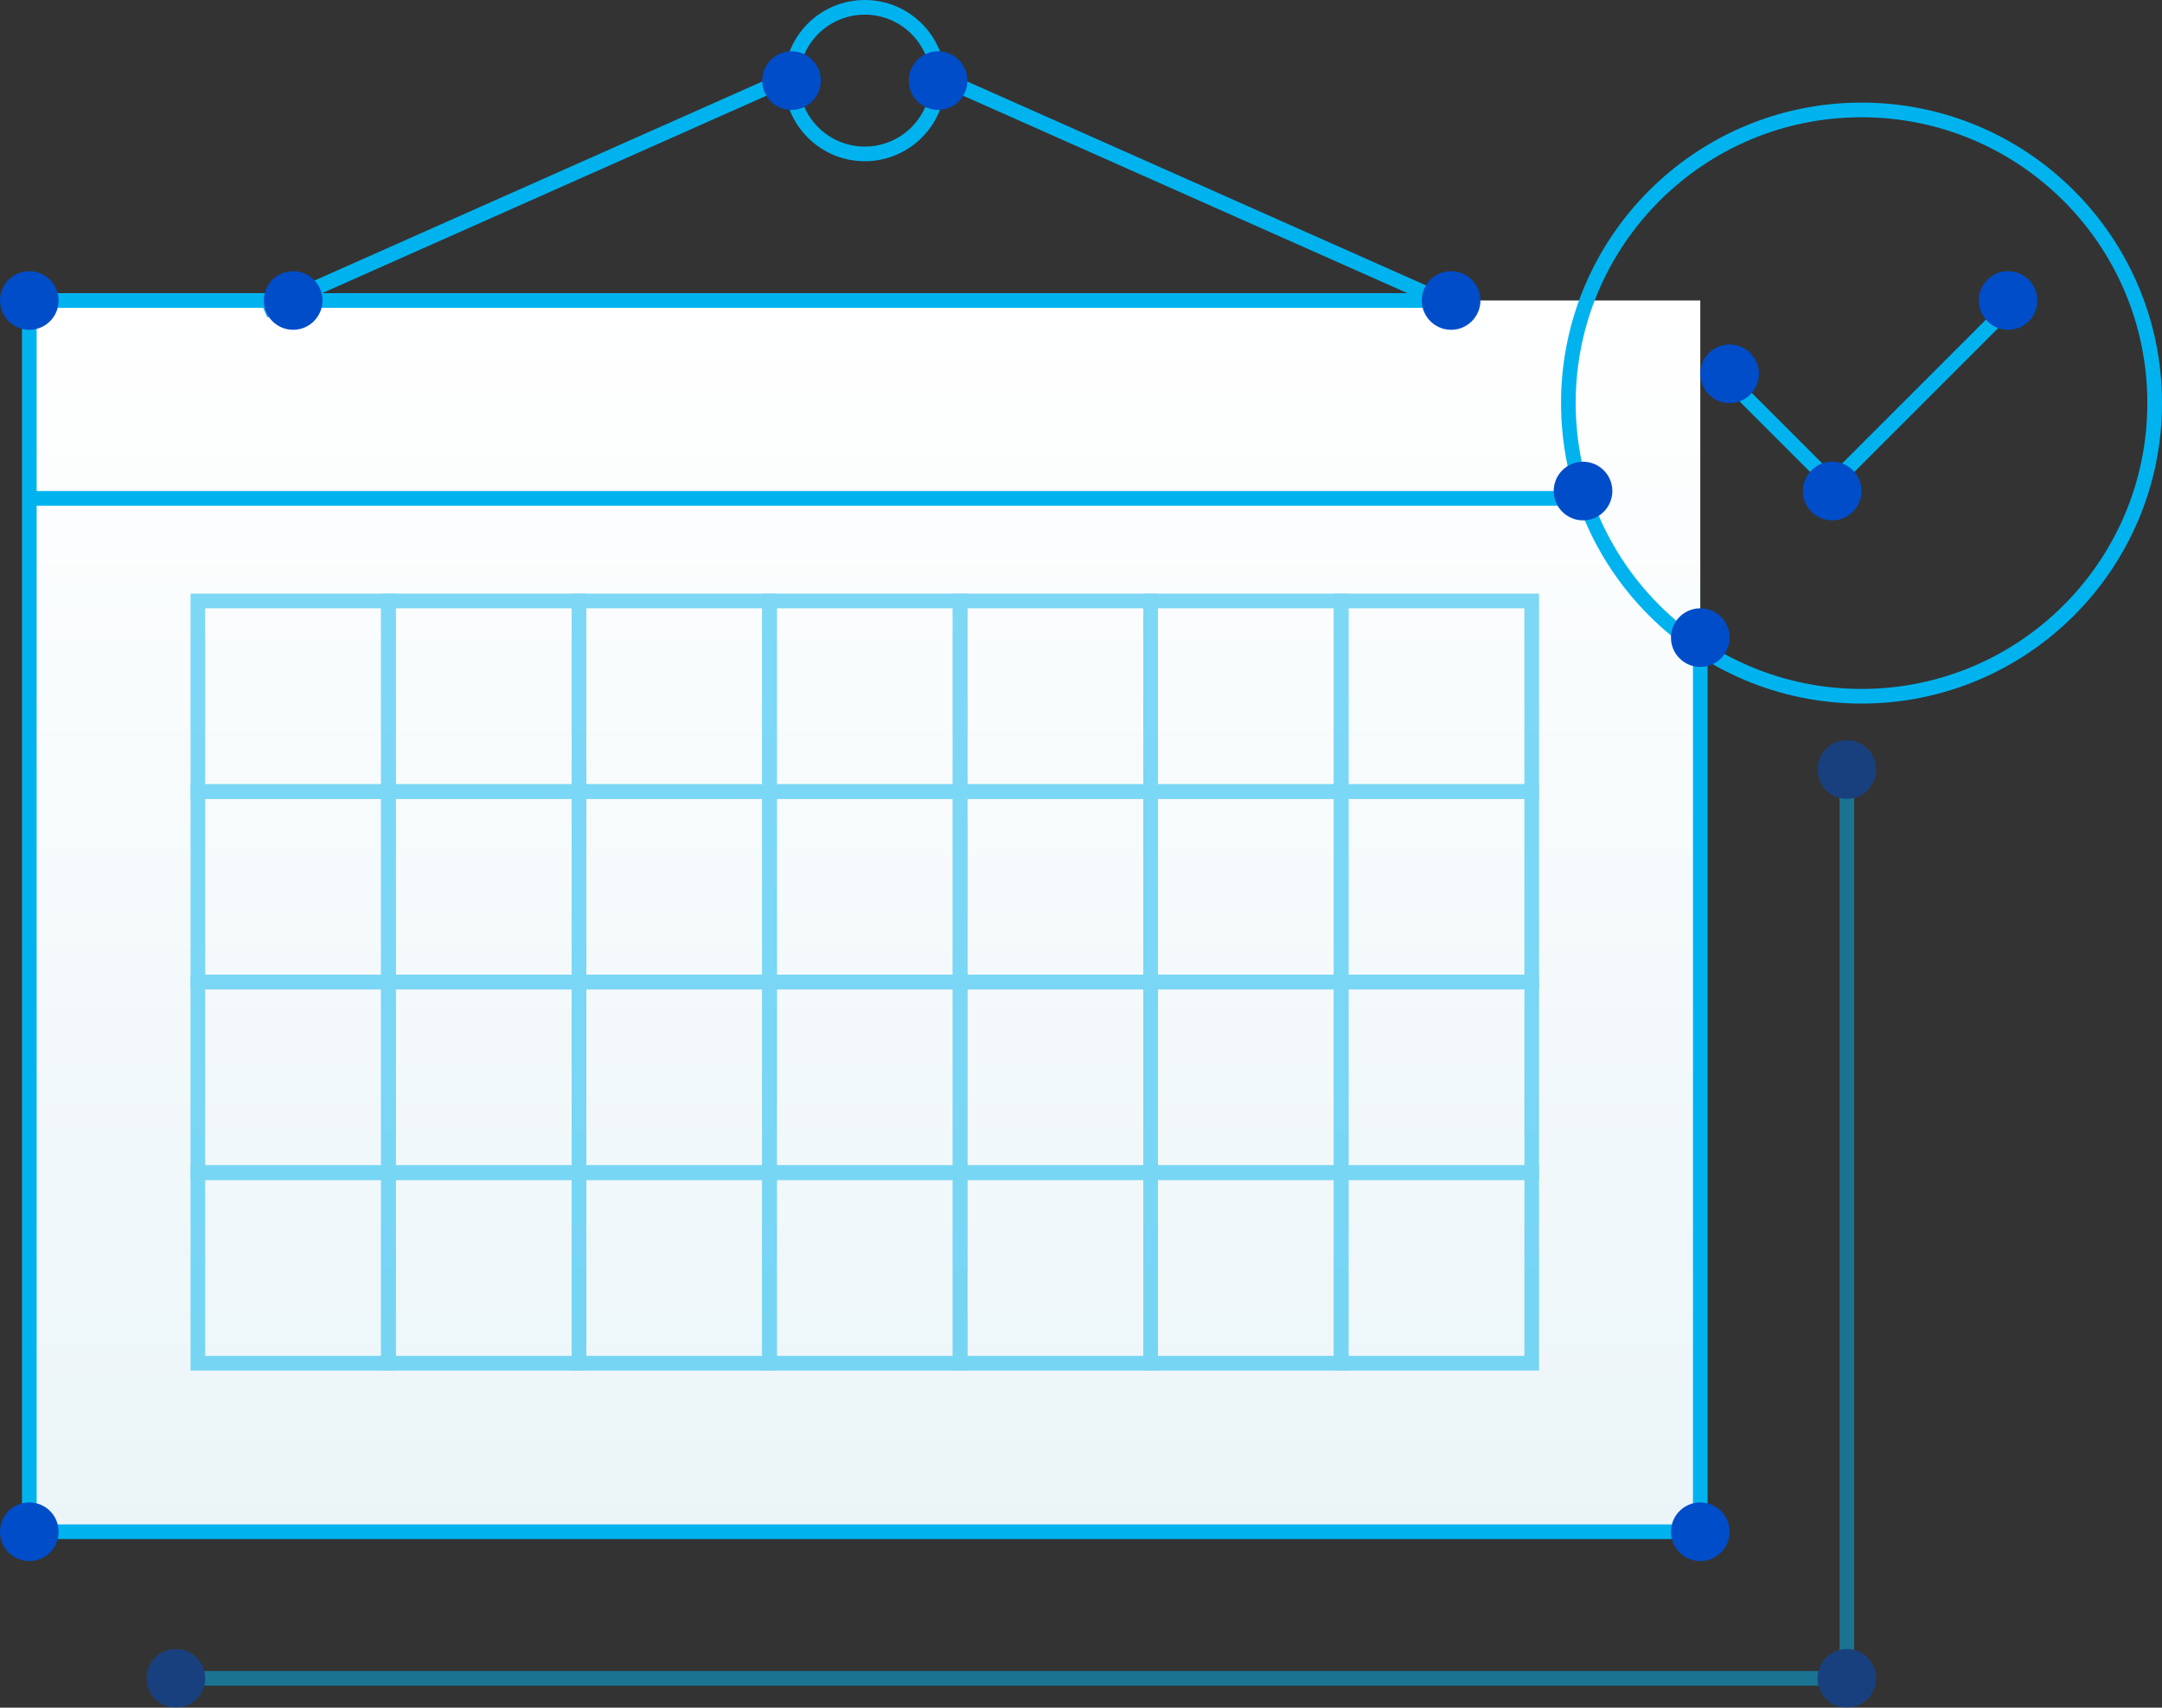 <svg xmlns="http://www.w3.org/2000/svg" xmlns:xlink="http://www.w3.org/1999/xlink" viewBox="0 0 147.5 116.5"><rect x="0" y="0" width="147.5" height="116.5" fill="#333333" stroke="none"/><defs><style>.a{fill:url(#a);}.b{fill:#00b3ef;}.c,.d,.h{fill:none;}.c,.d{stroke:#00b3ef;stroke-miterlimit:10;}.d{stroke-linecap:square;}.e{opacity:0.5;}.f{fill:#004dc9;}.g{stroke:none;}</style><linearGradient id="a" x1="0.5" x2="0.5" y2="1" gradientUnits="objectBoundingBox"><stop offset="0" stop-color="#fff"/><stop offset="1" stop-color="#ebf5f8"/></linearGradient></defs><g transform="translate(-354 -4894.5)"><g transform="translate(-185 1)"><rect class="a" width="114" height="84" transform="translate(541 4914)"/><g transform="translate(656 4914)"><rect class="b" width="1" height="16" transform="translate(18.803 0.99) rotate(45)"/><rect class="b" width="1" height="10" transform="translate(0.611 5.818) rotate(-45)"/></g><circle class="c" cx="20" cy="20" r="20" transform="translate(646 4901)"/><g transform="translate(541 4894)"><path class="c" d="M114,21.638V84H0V0H97.211" transform="translate(0 20)"/><path class="d" d="M0,1H105" transform="translate(0.5 32.5)"/><circle class="c" cx="5" cy="5" r="5" transform="translate(52)"/><path class="d" d="M36,0,0,16" transform="translate(16.5 4.5)"/><path class="d" d="M-36,0,0,16" transform="translate(97.5 4.5)"/><g class="e"><g class="c" transform="translate(11 40)"><rect class="g" width="14" height="14"/><rect class="h" x="0.5" y="0.5" width="13" height="13"/></g><g class="c" transform="translate(24 40)"><rect class="g" width="14" height="14"/><rect class="h" x="0.5" y="0.5" width="13" height="13"/></g><g class="c" transform="translate(37 40)"><rect class="g" width="14" height="14"/><rect class="h" x="0.5" y="0.5" width="13" height="13"/></g><g class="c" transform="translate(50 40)"><rect class="g" width="14" height="14"/><rect class="h" x="0.5" y="0.5" width="13" height="13"/></g><g class="c" transform="translate(63 40)"><rect class="g" width="14" height="14"/><rect class="h" x="0.5" y="0.5" width="13" height="13"/></g><g class="c" transform="translate(76 40)"><rect class="g" width="14" height="14"/><rect class="h" x="0.5" y="0.5" width="13" height="13"/></g><g class="c" transform="translate(89 40)"><rect class="g" width="14" height="14"/><rect class="h" x="0.5" y="0.5" width="13" height="13"/></g><g class="c" transform="translate(11 53)"><rect class="g" width="14" height="14"/><rect class="h" x="0.5" y="0.5" width="13" height="13"/></g><g class="c" transform="translate(24 53)"><rect class="g" width="14" height="14"/><rect class="h" x="0.5" y="0.5" width="13" height="13"/></g><g class="c" transform="translate(37 53)"><rect class="g" width="14" height="14"/><rect class="h" x="0.5" y="0.5" width="13" height="13"/></g><g class="c" transform="translate(50 53)"><rect class="g" width="14" height="14"/><rect class="h" x="0.5" y="0.5" width="13" height="13"/></g><g class="c" transform="translate(63 53)"><rect class="g" width="14" height="14"/><rect class="h" x="0.5" y="0.5" width="13" height="13"/></g><g class="c" transform="translate(76 53)"><rect class="g" width="14" height="14"/><rect class="h" x="0.5" y="0.5" width="13" height="13"/></g><g class="c" transform="translate(89 53)"><rect class="g" width="14" height="14"/><rect class="h" x="0.5" y="0.5" width="13" height="13"/></g><g class="c" transform="translate(11 66)"><rect class="g" width="14" height="14"/><rect class="h" x="0.5" y="0.5" width="13" height="13"/></g><g class="c" transform="translate(24 66)"><rect class="g" width="14" height="14"/><rect class="h" x="0.5" y="0.5" width="13" height="13"/></g><g class="c" transform="translate(37 66)"><rect class="g" width="14" height="14"/><rect class="h" x="0.5" y="0.5" width="13" height="13"/></g><g class="c" transform="translate(50 66)"><rect class="g" width="14" height="14"/><rect class="h" x="0.5" y="0.5" width="13" height="13"/></g><g class="c" transform="translate(63 66)"><rect class="g" width="14" height="14"/><rect class="h" x="0.5" y="0.5" width="13" height="13"/></g><g class="c" transform="translate(76 66)"><rect class="g" width="14" height="14"/><rect class="h" x="0.5" y="0.5" width="13" height="13"/></g><g class="c" transform="translate(89 66)"><rect class="g" width="14" height="14"/><rect class="h" x="0.5" y="0.5" width="13" height="13"/></g><g class="c" transform="translate(11 79)"><rect class="g" width="14" height="14"/><rect class="h" x="0.5" y="0.5" width="13" height="13"/></g><g class="c" transform="translate(24 79)"><rect class="g" width="14" height="14"/><rect class="h" x="0.5" y="0.5" width="13" height="13"/></g><g class="c" transform="translate(37 79)"><rect class="g" width="14" height="14"/><rect class="h" x="0.5" y="0.5" width="13" height="13"/></g><g class="c" transform="translate(50 79)"><rect class="g" width="14" height="14"/><rect class="h" x="0.5" y="0.5" width="13" height="13"/></g><g class="c" transform="translate(63 79)"><rect class="g" width="14" height="14"/><rect class="h" x="0.5" y="0.5" width="13" height="13"/></g><g class="c" transform="translate(76 79)"><rect class="g" width="14" height="14"/><rect class="h" x="0.5" y="0.5" width="13" height="13"/></g><g class="c" transform="translate(89 79)"><rect class="g" width="14" height="14"/><rect class="h" x="0.5" y="0.5" width="13" height="13"/></g></g></g><circle class="f" cx="2" cy="2" r="2" transform="translate(653 4996)"/><circle class="f" cx="2" cy="2" r="2" transform="translate(653 4935)"/><circle class="f" cx="2" cy="2" r="2" transform="translate(655 4917)"/><circle class="f" cx="2" cy="2" r="2" transform="translate(662 4925)"/><circle class="f" cx="2" cy="2" r="2" transform="translate(674 4912)"/><circle class="f" cx="2" cy="2" r="2" transform="translate(645 4925)"/><circle class="f" cx="2" cy="2" r="2" transform="translate(636 4912)"/><circle class="f" cx="2" cy="2" r="2" transform="translate(601 4897)"/><circle class="f" cx="2" cy="2" r="2" transform="translate(591 4897)"/><circle class="f" cx="2" cy="2" r="2" transform="translate(557 4912)"/><circle class="f" cx="2" cy="2" r="2" transform="translate(539 4996)"/><circle class="f" cx="2" cy="2" r="2" transform="translate(539 4912)"/><g class="e"><path class="c" d="M114,0V61H0" transform="translate(551 4947)"/><circle class="f" cx="2" cy="2" r="2" transform="translate(663 4944)"/><circle class="f" cx="2" cy="2" r="2" transform="translate(549 5006)"/><circle class="f" cx="2" cy="2" r="2" transform="translate(663 5006)"/></g></g></g></svg>